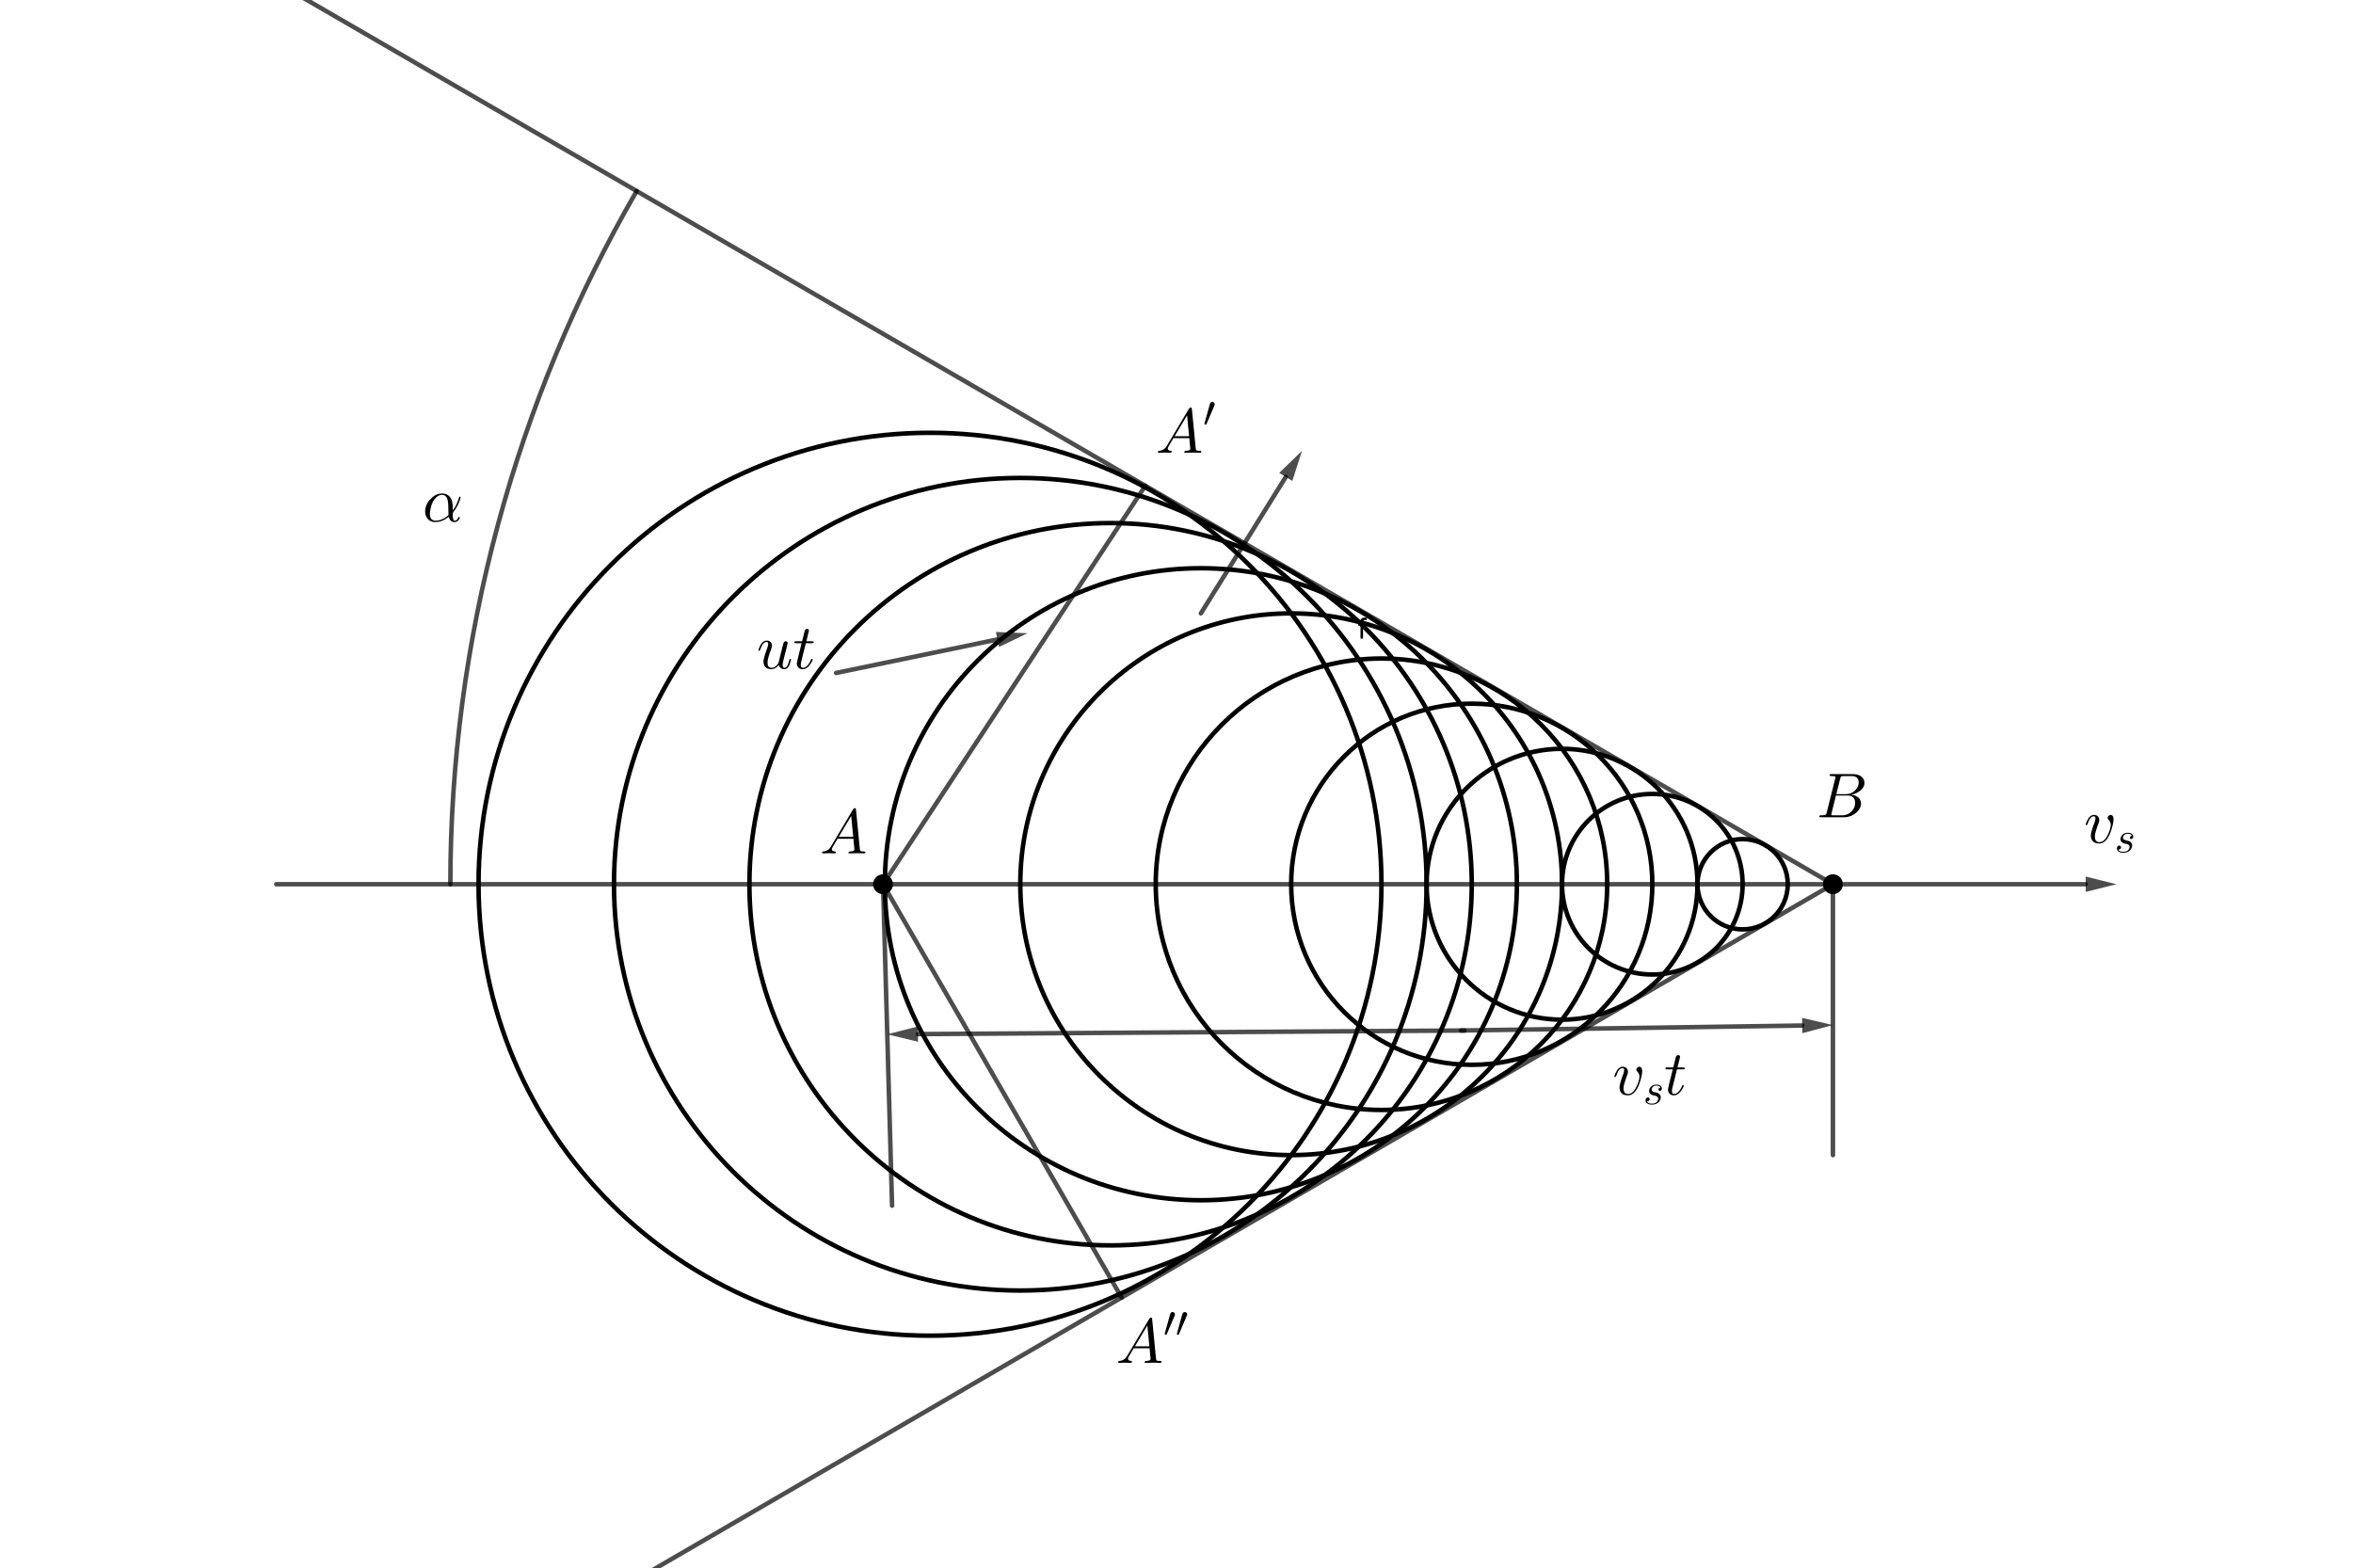 <?xml version="1.0" encoding="ISO-8859-1" standalone="no"?>

<svg 
     version="1.1"
     baseProfile="full"
     xmlns="http://www.w3.org/2000/svg"
     xmlns:xlink="http://www.w3.org/1999/xlink"
     xmlns:ev="http://www.w3.org/2001/xml-events"
     width="26.08cm"
     height="17.38cm"
     viewBox="0 0 1303 867"
     >
<title>

</title>
<g stroke-linejoin="miter" stroke-dashoffset="0" stroke-dasharray="none" stroke-width="1" stroke-miterlimit="10.000" stroke-linecap="square">
<g id="misc">
</g><!-- misc -->
<g id="layer0">
<clipPath id="clip8fe3aaa7-c5ab-4c88-9374-feee2333a3e5">
  <path d="M 0 0 L 0 869.00 L 1304.0 869.00 L 1304.0 0 z"/>
</clipPath>
<g clip-path="url(#clip1)">
<g stroke-linejoin="round" stroke-width="2.5" stroke-linecap="round" fill="none" stroke-opacity="1" stroke="#000000">
  <path d="M 765.00 489.00 C 765.00 627.07 653.07 739.00 515.00 739.00 C 376.93 739.00 265.00 627.07 265.00 489.00 C 265.00 350.93 376.93 239.00 515.00 239.00 C 653.07 239.00 765.00 350.93 765.00 489.00 z"/>
<title>列表 l1</title>
<desc>列表 l1: 序列(圆周((2j, 0), 5 - j), j, 0, 5, 0.5)</desc>

</g> <!-- drawing style -->
</g> <!-- clip1 -->
<clipPath id="clipdb467bba-31e5-440d-8ffd-d62d8de9a7c0">
  <path d="M 0 0 L 0 869.00 L 1304.0 869.00 L 1304.0 0 z"/>
</clipPath>
<g clip-path="url(#clip2)">
<g stroke-linejoin="round" stroke-width="2.5" stroke-linecap="round" fill="none" stroke-opacity="1" stroke="#000000">
  <path d="M 790.00 489.00 C 790.00 613.26 689.26 714.00 565.00 714.00 C 440.74 714.00 340.00 613.26 340.00 489.00 C 340.00 364.74 440.74 264.00 565.00 264.00 C 689.26 264.00 790.00 364.74 790.00 489.00 z"/>
<title>列表 l1</title>
<desc>列表 l1: 序列(圆周((2j, 0), 5 - j), j, 0, 5, 0.5)</desc>

</g> <!-- drawing style -->
</g> <!-- clip2 -->
<clipPath id="clipa1f47f54-41db-4200-8884-d7a3debbc78c">
  <path d="M 0 0 L 0 869.00 L 1304.0 869.00 L 1304.0 0 z"/>
</clipPath>
<g clip-path="url(#clip3)">
<g stroke-linejoin="round" stroke-width="2.5" stroke-linecap="round" fill="none" stroke-opacity="1" stroke="#000000">
  <path d="M 815.00 489.00 C 815.00 599.46 725.46 689.00 615.00 689.00 C 504.54 689.00 415.00 599.46 415.00 489.00 C 415.00 378.54 504.54 289.00 615.00 289.00 C 725.46 289.00 815.00 378.54 815.00 489.00 z"/>
<title>列表 l1</title>
<desc>列表 l1: 序列(圆周((2j, 0), 5 - j), j, 0, 5, 0.5)</desc>

</g> <!-- drawing style -->
</g> <!-- clip3 -->
<clipPath id="clip9b48d7d4-a768-4a08-9a40-810fc60b3f36">
  <path d="M 0 0 L 0 869.00 L 1304.0 869.00 L 1304.0 0 z"/>
</clipPath>
<g clip-path="url(#clip4)">
<g stroke-linejoin="round" stroke-width="2.5" stroke-linecap="round" fill="none" stroke-opacity="1" stroke="#000000">
  <path d="M 840.00 489.00 C 840.00 585.65 761.65 664.00 665.00 664.00 C 568.35 664.00 490.00 585.65 490.00 489.00 C 490.00 392.35 568.35 314.00 665.00 314.00 C 761.65 314.00 840.00 392.35 840.00 489.00 z"/>
<title>列表 l1</title>
<desc>列表 l1: 序列(圆周((2j, 0), 5 - j), j, 0, 5, 0.5)</desc>

</g> <!-- drawing style -->
</g> <!-- clip4 -->
<clipPath id="clip95e0a966-320d-4bee-b387-2be67c9c443f">
  <path d="M 0 0 L 0 869.00 L 1304.0 869.00 L 1304.0 0 z"/>
</clipPath>
<g clip-path="url(#clip5)">
<g stroke-linejoin="round" stroke-width="2.5" stroke-linecap="round" fill="none" stroke-opacity="1" stroke="#000000">
  <path d="M 865.00 489.00 C 865.00 571.84 797.84 639.00 715.00 639.00 C 632.16 639.00 565.00 571.84 565.00 489.00 C 565.00 406.16 632.16 339.00 715.00 339.00 C 797.84 339.00 865.00 406.16 865.00 489.00 z"/>
<title>列表 l1</title>
<desc>列表 l1: 序列(圆周((2j, 0), 5 - j), j, 0, 5, 0.5)</desc>

</g> <!-- drawing style -->
</g> <!-- clip5 -->
<clipPath id="clip40ceb870-6991-45e7-88f6-235a66b4d5f4">
  <path d="M 0 0 L 0 869.00 L 1304.0 869.00 L 1304.0 0 z"/>
</clipPath>
<g clip-path="url(#clip6)">
<g stroke-linejoin="round" stroke-width="2.5" stroke-linecap="round" fill="none" stroke-opacity="1" stroke="#000000">
  <path d="M 890.00 489.00 C 890.00 558.04 834.04 614.00 765.00 614.00 C 695.96 614.00 640.00 558.04 640.00 489.00 C 640.00 419.96 695.96 364.00 765.00 364.00 C 834.04 364.00 890.00 419.96 890.00 489.00 z"/>
<title>列表 l1</title>
<desc>列表 l1: 序列(圆周((2j, 0), 5 - j), j, 0, 5, 0.5)</desc>

</g> <!-- drawing style -->
</g> <!-- clip6 -->
<clipPath id="clipb1e9cbb3-ed58-41a3-ad11-dc3f9701c0c9">
  <path d="M 0 0 L 0 869.00 L 1304.0 869.00 L 1304.0 0 z"/>
</clipPath>
<g clip-path="url(#clip7)">
<g stroke-linejoin="round" stroke-width="2.5" stroke-linecap="round" fill="none" stroke-opacity="1" stroke="#000000">
  <path d="M 915.00 489.00 C 915.00 544.23 870.23 589.00 815.00 589.00 C 759.77 589.00 715.00 544.23 715.00 489.00 C 715.00 433.77 759.77 389.00 815.00 389.00 C 870.23 389.00 915.00 433.77 915.00 489.00 z"/>
<title>列表 l1</title>
<desc>列表 l1: 序列(圆周((2j, 0), 5 - j), j, 0, 5, 0.5)</desc>

</g> <!-- drawing style -->
</g> <!-- clip7 -->
<clipPath id="clipbf5fad8c-ee32-4ff9-979d-f2d435c7a17a">
  <path d="M 0 0 L 0 869.00 L 1304.0 869.00 L 1304.0 0 z"/>
</clipPath>
<g clip-path="url(#clip8)">
<g stroke-linejoin="round" stroke-width="2.5" stroke-linecap="round" fill="none" stroke-opacity="1" stroke="#000000">
  <path d="M 940.00 489.00 C 940.00 530.42 906.42 564.00 865.00 564.00 C 823.58 564.00 790.00 530.42 790.00 489.00 C 790.00 447.58 823.58 414.00 865.00 414.00 C 906.42 414.00 940.00 447.58 940.00 489.00 z"/>
<title>列表 l1</title>
<desc>列表 l1: 序列(圆周((2j, 0), 5 - j), j, 0, 5, 0.5)</desc>

</g> <!-- drawing style -->
</g> <!-- clip8 -->
<clipPath id="clipbfd8ac9d-639b-4bb3-8166-40275451c519">
  <path d="M 0 0 L 0 869.00 L 1304.0 869.00 L 1304.0 0 z"/>
</clipPath>
<g clip-path="url(#clip9)">
<g stroke-linejoin="round" stroke-width="2.5" stroke-linecap="round" fill="none" stroke-opacity="1" stroke="#000000">
  <path d="M 965.00 489.00 C 965.00 516.61 942.61 539.00 915.00 539.00 C 887.39 539.00 865.00 516.61 865.00 489.00 C 865.00 461.39 887.39 439.00 915.00 439.00 C 942.61 439.00 965.00 461.39 965.00 489.00 z"/>
<title>列表 l1</title>
<desc>列表 l1: 序列(圆周((2j, 0), 5 - j), j, 0, 5, 0.5)</desc>

</g> <!-- drawing style -->
</g> <!-- clip9 -->
<clipPath id="clip666df504-fc43-48dc-a6db-6b0f944e9c56">
  <path d="M 0 0 L 0 869.00 L 1304.0 869.00 L 1304.0 0 z"/>
</clipPath>
<g clip-path="url(#clip10)">
<g stroke-linejoin="round" stroke-width="2.5" stroke-linecap="round" fill="none" stroke-opacity="1" stroke="#000000">
  <path d="M 990.00 489.00 C 990.00 502.81 978.81 514.00 965.00 514.00 C 951.19 514.00 940.00 502.81 940.00 489.00 C 940.00 475.19 951.19 464.00 965.00 464.00 C 978.81 464.00 990.00 475.19 990.00 489.00 z"/>
<title>列表 l1</title>
<desc>列表 l1: 序列(圆周((2j, 0), 5 - j), j, 0, 5, 0.5)</desc>

</g> <!-- drawing style -->
</g> <!-- clip10 -->
<clipPath id="clipaf443f6b-7e56-4fce-9fd0-fcfd78e94901">
  <path d="M 0 0 L 0 869.00 L 1304.0 869.00 L 1304.0 0 z"/>
</clipPath>
<g clip-path="url(#clip11)">
<g fill-opacity="1" fill-rule="nonzero" stroke="none" fill="#000000">
  <path d="M 1020.0 489.00 C 1020.0 491.76 1017.8 494.00 1015.0 494.00 C 1012.2 494.00 1010.0 491.76 1010.0 489.00 C 1010.0 486.24 1012.2 484.00 1015.0 484.00 C 1017.8 484.00 1020.0 486.24 1020.0 489.00 z"/>
<title>列表 l1</title>
<desc>列表 l1: 序列(圆周((2j, 0), 5 - j), j, 0, 5, 0.5)</desc>

</g> <!-- drawing style -->
</g> <!-- clip11 -->
<clipPath id="clip62e44e84-4a13-4699-adea-205f26837d99">
  <path d="M 0 0 L 0 869.00 L 1304.0 869.00 L 1304.0 0 z"/>
</clipPath>
<g clip-path="url(#clip12)">
<g stroke-linejoin="round" stroke-linecap="round" fill="none" stroke-opacity="1" stroke="#000000">
  <path d="M 1020.0 489.00 C 1020.0 491.76 1017.8 494.00 1015.0 494.00 C 1012.2 494.00 1010.0 491.76 1010.0 489.00 C 1010.0 486.24 1012.2 484.00 1015.0 484.00 C 1017.8 484.00 1020.0 486.24 1020.0 489.00 z"/>
<title>列表 l1</title>
<desc>列表 l1: 序列(圆周((2j, 0), 5 - j), j, 0, 5, 0.5)</desc>

</g> <!-- drawing style -->
</g> <!-- clip12 -->
<clipPath id="clip453edb2d-3ee5-4922-819d-b8c37731d71a">
  <path d="M 0 0 L 0 869.00 L 1304.0 869.00 L 1304.0 0 z"/>
</clipPath>
<g clip-path="url(#clip13)">
<g stroke-linejoin="round" stroke-width="2.5" stroke-linecap="round" fill="none" stroke-opacity=".698" stroke="#000000">
  <path d="M 352.57 105.14 C 284.99 221.78 249.39 354.19 249.39 489.00"/>
<title>弧线 α</title>
<desc>弧线 α: 圆弧(A_1, P, Q)</desc>

</g> <!-- drawing style -->
</g> <!-- clip13 -->
<clipPath id="clip1487e152-6bbc-4582-b597-ba48f1f42236">
  <path d="M 0 0 L 0 869.00 L 1304.0 869.00 L 1304.0 0 z"/>
</clipPath>
<g clip-path="url(#clip14)">
<g stroke-linejoin="round" stroke-width="2.5" stroke-linecap="round" fill="none" stroke-opacity=".698" stroke="#000000">
  <path d="M 1015.0 489.00 L 0 -99.169"/>
<title>射线 f</title>
<desc>射线 f: 端点为 A_1 且经过点 B 的射线</desc>

</g> <!-- drawing style -->
</g> <!-- clip14 -->
<clipPath id="clip2f37e42b-115f-40d4-8699-774e36b5dd91">
  <path d="M 0 0 L 0 869.00 L 1304.0 869.00 L 1304.0 0 z"/>
</clipPath>
<g clip-path="url(#clip15)">
<g fill-opacity="1" fill-rule="nonzero" stroke="none" fill="#000000">
  <path d="M 753.39 353.00 L 753.39 345.80 L 752.16 345.80 L 752.16 344.70 L 753.39 344.70 L 753.39 343.81 Q 753.39 342.98 753.55 342.58 Q 753.75 342.03 754.26 341.69 Q 754.77 341.34 755.69 341.34 Q 756.28 341.34 757.00 341.48 L 756.80 342.72 Q 756.36 342.64 755.97 342.64 Q 755.33 342.64 755.06 342.91 Q 754.80 343.19 754.80 343.94 L 754.80 344.70 L 756.41 344.70 L 756.41 345.80 L 754.80 345.80 L 754.80 353.00 L 753.39 353.00 z"/>
<title>射线 f</title>
<desc>射线 f: 端点为 A_1 且经过点 B 的射线</desc>

</g> <!-- drawing style -->
</g> <!-- clip15 -->
<clipPath id="clip3b689924-284c-4241-bf15-53a9780cc1e4">
  <path d="M 0 0 L 0 869.00 L 1304.0 869.00 L 1304.0 0 z"/>
</clipPath>
<g clip-path="url(#clip16)">
<g stroke-linejoin="round" stroke-width="2.5" stroke-linecap="round" fill="none" stroke-opacity=".698" stroke="#000000">
  <path d="M 1015.0 489.00 L 0 1078.8"/>
<title>射线 g</title>
<desc>射线 g: 端点为 A_1 且经过点 C 的射线</desc>

</g> <!-- drawing style -->
</g> <!-- clip16 -->
<clipPath id="clip76b5fd8f-84e5-45b7-a949-dc965fe11e0d">
  <path d="M 0 0 L 0 869.00 L 1304.0 869.00 L 1304.0 0 z"/>
</clipPath>
<g clip-path="url(#clip17)">
<g stroke-linejoin="round" stroke-width="2.5" stroke-linecap="round" fill="none" stroke-opacity=".698" stroke="#000000">
  <path d="M 489.00 489.00 L 621.11 717.90"/>
<title>线段 h</title>
<desc>线段 h: 线段 AI</desc>

</g> <!-- drawing style -->
</g> <!-- clip17 -->
<clipPath id="clipa4ebac00-4fc9-4807-8237-4ff30fdf3d1f">
  <path d="M 0 0 L 0 869.00 L 1304.0 869.00 L 1304.0 0 z"/>
</clipPath>
<g clip-path="url(#clip18)">
<g stroke-linejoin="round" stroke-width="2.5" stroke-linecap="round" fill="none" stroke-opacity=".698" stroke="#000000">
  <path d="M 489.00 489.00 L 634.22 268.35"/>
<title>线段 i</title>
<desc>线段 i: 线段 AH</desc>

</g> <!-- drawing style -->
</g> <!-- clip18 -->
<clipPath id="clipa286659b-2f67-4787-9ea9-20d53e589c74">
  <path d="M 0 0 L 0 869.00 L 1304.0 869.00 L 1304.0 0 z"/>
</clipPath>
<g clip-path="url(#clip19)">
<g stroke-linejoin="round" stroke-width="2.5" stroke-linecap="round" fill="none" stroke-opacity=".698" stroke="#000000">
  <path d="M 489.00 489.00 L 494.00 667.00"/>
<title>线段 j</title>
<desc>线段 j: 线段 AJ</desc>

</g> <!-- drawing style -->
</g> <!-- clip19 -->
<clipPath id="clip4acafb10-eab1-436d-b9a5-928c66fe6780">
  <path d="M 0 0 L 0 869.00 L 1304.0 869.00 L 1304.0 0 z"/>
</clipPath>
<g clip-path="url(#clip20)">
<g stroke-linejoin="round" stroke-width="2.5" stroke-linecap="round" fill="none" stroke-opacity=".698" stroke="#000000">
  <path d="M 1015.0 489.00 L 1015.0 639.00"/>
<title>线段 k</title>
<desc>线段 k: 线段 A_1K</desc>

</g> <!-- drawing style -->
</g> <!-- clip20 -->
<clipPath id="clipa3199fbf-b88e-4426-a991-e6b53bda6548">
  <path d="M 0 0 L 0 869.00 L 1304.0 869.00 L 1304.0 0 z"/>
</clipPath>
<g clip-path="url(#clip21)">
<g stroke-linejoin="round" stroke-width="2.5" stroke-linecap="round" fill="none" stroke-opacity=".698" stroke="#000000">
  <path d="M 153.00 489.00 L 1155.0 489.00"/>
<title>向量 u</title>
<desc>向量 u: 向量(D, E)</desc>

</g> <!-- drawing style -->
</g> <!-- clip21 -->
<clipPath id="clip6b3f2272-315a-4b8b-a711-7842c81b0128">
  <path d="M 0 0 L 0 869.00 L 1304.0 869.00 L 1304.0 0 z"/>
</clipPath>
<g clip-path="url(#clip22)">
<g fill-opacity=".698" fill-rule="evenodd" stroke="none" fill="#000000">
  <path d="M 1172.0 489.00 L 1155.0 493.25 L 1155.0 484.75 z"/>
<title>向量 u</title>
<desc>向量 u: 向量(D, E)</desc>

</g> <!-- drawing style -->
</g> <!-- clip22 -->
<clipPath id="clip29e9770d-3925-49f7-b74f-ed4711d0c600">
  <path d="M 0 0 L 0 869.00 L 1304.0 869.00 L 1304.0 0 z"/>
</clipPath>
<g clip-path="url(#clip23)">
<g stroke-linejoin="round" stroke-width="2.5" stroke-linecap="round" fill="none" stroke-opacity=".698" stroke="#000000">
  <path d="M 665.00 339.00 L 712.02 263.43"/>
<title>向量 v</title>
<desc>向量 v: 向量(F, G)</desc>

</g> <!-- drawing style -->
</g> <!-- clip23 -->
<clipPath id="clip9036520a-8684-4abf-9e91-27be1e798149">
  <path d="M 0 0 L 0 869.00 L 1304.0 869.00 L 1304.0 0 z"/>
</clipPath>
<g clip-path="url(#clip24)">
<g fill-opacity=".698" fill-rule="evenodd" stroke="none" fill="#000000">
  <path d="M 721.00 249.00 L 715.63 265.68 L 708.41 261.19 z"/>
<title>向量 v</title>
<desc>向量 v: 向量(F, G)</desc>

</g> <!-- drawing style -->
</g> <!-- clip24 -->
<clipPath id="clip326b8166-7bff-4988-9404-d841db78c45e">
  <path d="M 0 0 L 0 869.00 L 1304.0 869.00 L 1304.0 0 z"/>
</clipPath>
<g clip-path="url(#clip25)">
<g stroke-linejoin="round" stroke-width="2.5" stroke-linecap="round" fill="none" stroke-opacity=".698" stroke="#000000">
  <path d="M 809.00 570.00 L 998.00 567.25"/>
<title>向量 w</title>
<desc>向量 w: 向量(L, M)</desc>

</g> <!-- drawing style -->
</g> <!-- clip25 -->
<clipPath id="clip91088626-d7e6-4ac7-8100-da899d3b17c7">
  <path d="M 0 0 L 0 869.00 L 1304.0 869.00 L 1304.0 0 z"/>
</clipPath>
<g clip-path="url(#clip26)">
<g fill-opacity=".698" fill-rule="evenodd" stroke="none" fill="#000000">
  <path d="M 1015.0 567.00 L 998.06 571.50 L 997.94 563.00 z"/>
<title>向量 w</title>
<desc>向量 w: 向量(L, M)</desc>

</g> <!-- drawing style -->
</g> <!-- clip26 -->
<clipPath id="clip8bae118c-10a0-426a-bf7a-dd97d142f73d">
  <path d="M 0 0 L 0 869.00 L 1304.0 869.00 L 1304.0 0 z"/>
</clipPath>
<g clip-path="url(#clip27)">
<g stroke-linejoin="round" stroke-width="2.5" stroke-linecap="round" fill="none" stroke-opacity=".698" stroke="#000000">
  <path d="M 811.00 570.00 L 508.33 571.99"/>
<title>向量 a</title>
<desc>向量 a: 向量(N, O)</desc>

</g> <!-- drawing style -->
</g> <!-- clip27 -->
<clipPath id="clipd3ebf555-7c01-453f-ba6d-2e96e1fc96af">
  <path d="M 0 0 L 0 869.00 L 1304.0 869.00 L 1304.0 0 z"/>
</clipPath>
<g clip-path="url(#clip28)">
<g fill-opacity=".698" fill-rule="evenodd" stroke="none" fill="#000000">
  <path d="M 491.33 572.10 L 508.31 567.74 L 508.36 576.24 z"/>
<title>向量 a</title>
<desc>向量 a: 向量(N, O)</desc>

</g> <!-- drawing style -->
</g> <!-- clip28 -->
<clipPath id="clipfccfe222-489b-4009-81bd-392e7040fa65">
  <path d="M 0 0 L 0 869.00 L 1304.0 869.00 L 1304.0 0 z"/>
</clipPath>
<g clip-path="url(#clip29)">
<g stroke-linejoin="round" stroke-width="2.5" stroke-linecap="round" fill="none" stroke-opacity=".698" stroke="#000000">
  <path d="M 463.00 372.00 L 552.35 353.45"/>
<title>向量 ut</title>
<desc>向量 ut: 向量(R, S)</desc>

</g> <!-- drawing style -->
</g> <!-- clip29 -->
<clipPath id="clip8cb2ddc6-ef82-429a-bf50-29692504479f">
  <path d="M 0 0 L 0 869.00 L 1304.0 869.00 L 1304.0 0 z"/>
</clipPath>
<g clip-path="url(#clip30)">
<g fill-opacity=".698" fill-rule="evenodd" stroke="none" fill="#000000">
  <path d="M 569.00 350.00 L 553.22 357.62 L 551.49 349.29 z"/>
<title>向量 ut</title>
<desc>向量 ut: 向量(R, S)</desc>

</g> <!-- drawing style -->
</g> <!-- clip30 -->
<clipPath id="clip559cee5f-ed23-4c7d-9075-39851f7f4cdd">
  <path d="M 0 0 L 0 869.00 L 1304.0 869.00 L 1304.0 0 z"/>
</clipPath>
<g clip-path="url(#clip31)">
<g fill-opacity="1" fill-rule="nonzero" stroke="none" fill="#000000">
  <path d="M 494.00 489.00 C 494.00 491.76 491.76 494.00 489.00 494.00 C 486.24 494.00 484.00 491.76 484.00 489.00 C 484.00 486.24 486.24 484.00 489.00 484.00 C 491.76 484.00 494.00 486.24 494.00 489.00 z"/>
<title>点 A</title>
<desc>点 A: u 上的点</desc>

</g> <!-- drawing style -->
</g> <!-- clip31 -->
<clipPath id="clip4d57ef5f-5e1c-4339-8a2f-a6ae7bf299f7">
  <path d="M 0 0 L 0 869.00 L 1304.0 869.00 L 1304.0 0 z"/>
</clipPath>
<g clip-path="url(#clip32)">
<g stroke-linejoin="round" stroke-linecap="round" fill="none" stroke-opacity="1" stroke="#000000">
  <path d="M 494.00 489.00 C 494.00 491.76 491.76 494.00 489.00 494.00 C 486.24 494.00 484.00 491.76 484.00 489.00 C 484.00 486.24 486.24 484.00 489.00 484.00 C 491.76 484.00 494.00 486.24 494.00 489.00 z"/>
<title>点 A</title>
<desc>点 A: u 上的点</desc>

</g> <!-- drawing style -->
</g> <!-- clip32 -->
<g transform="matrix(.35, 0, 0, .35, 640.00, 250.06)">
<clipPath id="clip1593b986-9c4a-4390-8cd4-bce2e822f0fe">
  <path d="M -1828.6 -714.46 L -1828.6 1768.4 L 1897.1 1768.4 L 1897.1 -714.46 z"/>
</clipPath>
<g clip-path="url(#clip33)">
<g fill-opacity="1" fill-rule="nonzero" stroke="none" fill="#000000">
  <path d="M 17.906 -11.500 L 52.703 -69.906 Q 53.703 -71.500 55.297 -71.594 Q 56.797 -71.594 57.000 -70.594 Q 57.094 -70.297 57.203 -69.203 L 63.297 -6.703 Q 63.594 -4.203 64.500 -3.703 L 64.594 -3.703 L 64.594 -3.703 L 64.594 -3.703 L 64.594 -3.703 L 64.594 -3.594 Q 65.797 -3.094 69.797 -3.094 Q 72.000 -3.094 72.094 -2 Q 72.094 0 70.297 0 L 59.094 -.297 L 59.000 -.297 L 46.594 0 L 46.500 0 Q 45.094 0 45.094 -1.094 Q 45.906 -3 47.500 -3.094 Q 54.703 -3.094 54.703 -6.406 Q 54.703 -6.297 53.094 -23.094 L 28.000 -23.094 L 20.406 -10.297 Q 19.000 -7.797 19.000 -6.594 Q 19.000 -3.5 23.703 -3.094 Q 25.297 -3.094 25.297 -1.906 Q 25.297 0 23.406 0 L 13.797 -.297 L 13.406 -.297 L 5 0 L 4.797 0 Q 3.5 0 3.5 -1.094 Q 3.5 -2.906 5 -3 L 5 -3.094 L 5.594 -3.094 Q 11.906 -3.5 15.906 -8.5 Q 16.906 -9.797 17.906 -11.500 z M 29.906 -26.203 L 52.797 -26.203 L 49.594 -59.203 L 29.906 -26.203 z"/>
<title>A&apos;</title>
<desc>text1 = “A&apos;”</desc>

</g> <!-- drawing style -->
</g> <!-- clip33 -->
</g> <!-- transform -->
<g transform="matrix(.245, 0, 0, .245, 666.25, 235.61)">
<clipPath id="clipd78c8138-dab9-4900-9d60-1f9b1f4729db">
  <path d="M -2719.4 -961.68 L -2719.4 2585.3 L 2603.1 2585.3 L 2603.1 -961.68 z"/>
</clipPath>
<g clip-path="url(#clip34)">
<g fill-opacity="1" fill-rule="nonzero" stroke="none" fill="#000000">
  <path d="M 25.500 -47.906 L 7.594 -5.906 Q 7 -4.5 6.297 -4.5 Q 4.5 -4.5 3.297 -5.594 Q 2.906 -5.906 2.906 -6.297 Q 2.906 -6.5 3.203 -7.703 L 15.297 -51.297 Q 16.594 -55.406 19.703 -55.797 Q 20.203 -55.906 20.594 -55.906 Q 24.000 -55.906 25.594 -53.000 Q 26.203 -51.906 26.203 -50.703 Q 26.203 -49.406 25.500 -47.906 z"/>
<title>A&apos;</title>
<desc>text1 = “A&apos;”</desc>

</g> <!-- drawing style -->
</g> <!-- clip34 -->
</g> <!-- transform -->
<g transform="matrix(.35, 0, 0, .35, 1154.0, 466.07)">
<clipPath id="clip0da45a87-cd69-4af0-9dd0-61e1535f118a">
  <path d="M -3297.1 -1331.6 L -3297.1 1151.2 L 428.57 1151.2 L 428.57 -1331.6 z"/>
</clipPath>
<g clip-path="url(#clip35)">
<g fill-opacity="1" fill-rule="nonzero" stroke="none" fill="#000000">
  <path d="M 46.797 -37.203 Q 46.797 -31.703 43.797 -21.797 Q 38.000 -2.406 27.703 .594 Q 26.094 1.094 24.297 1.094 Q 15.203 1.094 12.203 -5.203 Q 10.906 -7.797 10.906 -11.297 Q 10.906 -16.500 15.500 -28.906 L 16.594 -31.797 Q 18.297 -36.203 18.297 -38.797 Q 18.297 -42.000 15.797 -42.000 Q 10.406 -42.000 6.906 -33.094 Q 6.203 -31.500 5.703 -29.594 Q 4.594 -27.906 4.094 -27.797 Q 2.906 -27.797 2.906 -28.797 Q 2.906 -30.594 5.094 -35.094 Q 9.406 -44.203 16.094 -44.203 Q 21.406 -44.203 23.500 -39.703 Q 24.297 -38.000 24.297 -36.000 Q 24.297 -33.906 23.094 -31.000 Q 17.703 -16.594 17.297 -11.094 L 17.297 -9.797 Q 17.297 -1.797 23.703 -1.094 L 24.703 -1.094 Q 32.797 -1.094 38.703 -14.703 Q 42.203 -22.703 42.500 -28.203 Q 42.500 -33.203 39.094 -36.406 Q 37.500 -38.000 37.500 -39.406 Q 37.500 -41.906 40.094 -43.500 Q 41.203 -44.203 42.406 -44.203 Q 45.297 -44.203 46.406 -40.500 Q 46.797 -39.094 46.797 -37.203 z"/>
<title>v_s</title>
<desc>text2 = “v_s”</desc>

</g> <!-- drawing style -->
</g> <!-- clip35 -->
</g> <!-- transform -->
<g transform="matrix(.245, 0, 0, .245, 1171.0, 471.32)">
<clipPath id="clipda5203a3-39ae-4860-b30c-a15d1b849c35">
  <path d="M -4779.5 -1923.8 L -4779.5 1623.2 L 543.00 1623.2 L 543.00 -1923.8 z"/>
</clipPath>
<g clip-path="url(#clip36)">
<g fill-opacity="1" fill-rule="nonzero" stroke="none" fill="#000000">
  <path d="M 39.094 -37.406 L 39.094 -37.406 Q 37.000 -41.797 30.094 -42.000 Q 22.000 -42.000 19.500 -35.906 Q 18.906 -34.406 18.906 -33.000 Q 18.906 -29.094 23.703 -27.703 L 23.703 -27.703 L 23.797 -27.594 Q 24.500 -27.406 26.500 -27.000 Q 32.703 -25.703 34.797 -24.203 Q 35.703 -23.594 36.500 -22.797 Q 39.594 -19.703 39.594 -15.500 Q 39.594 -10.297 35.703 -5.594 Q 30.094 1.094 19.500 1.094 Q 10.203 1.094 6.594 -4.094 Q 5.203 -6.094 5.203 -8.594 Q 5.203 -13.500 9 -14.906 Q 9.906 -15.203 10.797 -15.203 Q 14.094 -14.703 14.500 -11.703 Q 14.500 -8.594 11.797 -7.094 Q 10.203 -6.094 8.203 -6.406 Q 10.500 -1.094 19.594 -1.094 Q 29.906 -1.094 33.094 -8.594 Q 33.906 -10.500 33.906 -12.094 Q 33.906 -16.906 28.000 -18.703 L 28.000 -18.703 L 27.906 -18.703 Q 26.406 -19.094 23.500 -19.703 Q 14.500 -21.594 13.406 -27.703 Q 13.203 -28.594 13.203 -29.594 Q 13.203 -34.594 17.000 -38.906 Q 21.703 -44.203 30.094 -44.203 Q 38.000 -44.203 41.000 -39.297 Q 42.000 -37.594 42.000 -35.594 Q 42.000 -31.094 38.594 -30.203 Q 38.000 -30.000 37.406 -30.000 Q 34.594 -30.406 34.297 -32.906 Q 34.297 -35.594 37.000 -36.906 Q 38.000 -37.406 39.094 -37.406 z"/>
<title>v_s</title>
<desc>text2 = “v_s”</desc>

</g> <!-- drawing style -->
</g> <!-- clip36 -->
</g> <!-- transform -->
<g transform="matrix(.35, 0, 0, .35, 618.00, 754.06)">
<clipPath id="clipd3e66a0e-c368-4ec4-a8de-185fa2ec7b5d">
  <path d="M -1765.7 -2154.5 L -1765.7 328.39 L 1960.0 328.39 L 1960.0 -2154.5 z"/>
</clipPath>
<g clip-path="url(#clip37)">
<g fill-opacity="1" fill-rule="nonzero" stroke="none" fill="#000000">
  <path d="M 17.906 -11.500 L 52.703 -69.906 Q 53.703 -71.500 55.297 -71.594 Q 56.797 -71.594 57.000 -70.594 Q 57.094 -70.297 57.203 -69.203 L 63.297 -6.703 Q 63.594 -4.203 64.500 -3.703 L 64.594 -3.703 L 64.594 -3.703 L 64.594 -3.703 L 64.594 -3.703 L 64.594 -3.594 Q 65.797 -3.094 69.797 -3.094 Q 72.000 -3.094 72.094 -2 Q 72.094 0 70.297 0 L 59.094 -.297 L 59.000 -.297 L 46.594 0 L 46.500 0 Q 45.094 0 45.094 -1.094 Q 45.906 -3 47.500 -3.094 Q 54.703 -3.094 54.703 -6.406 Q 54.703 -6.297 53.094 -23.094 L 28.000 -23.094 L 20.406 -10.297 Q 19.000 -7.797 19.000 -6.594 Q 19.000 -3.5 23.703 -3.094 Q 25.297 -3.094 25.297 -1.906 Q 25.297 0 23.406 0 L 13.797 -.297 L 13.406 -.297 L 5 0 L 4.797 0 Q 3.5 0 3.5 -1.094 Q 3.5 -2.906 5 -3 L 5 -3.094 L 5.594 -3.094 Q 11.906 -3.5 15.906 -8.5 Q 16.906 -9.797 17.906 -11.500 z M 29.906 -26.203 L 52.797 -26.203 L 49.594 -59.203 L 29.906 -26.203 z"/>
<title>A&apos;&apos;</title>
<desc>text1_1 = “A&apos;&apos;”</desc>

</g> <!-- drawing style -->
</g> <!-- clip37 -->
</g> <!-- transform -->
<g transform="matrix(.245, 0, 0, .245, 644.25, 739.61)">
<clipPath id="clip02a89a0b-557a-4230-8931-e33e5e60ca64">
  <path d="M -2629.6 -3018.8 L -2629.6 528.12 L 2692.9 528.12 L 2692.9 -3018.8 z"/>
</clipPath>
<g clip-path="url(#clip38)">
<g fill-opacity="1" fill-rule="nonzero" stroke="none" fill="#000000">
  <path d="M 25.500 -47.906 L 7.594 -5.906 Q 7 -4.5 6.297 -4.5 Q 4.5 -4.5 3.297 -5.594 Q 2.906 -5.906 2.906 -6.297 Q 2.906 -6.5 3.203 -7.703 L 15.297 -51.297 Q 16.594 -55.406 19.703 -55.797 Q 20.203 -55.906 20.594 -55.906 Q 24.000 -55.906 25.594 -53.000 Q 26.203 -51.906 26.203 -50.703 Q 26.203 -49.406 25.500 -47.906 z"/>
<title>A&apos;&apos;</title>
<desc>text1_1 = “A&apos;&apos;”</desc>

</g> <!-- drawing style -->
</g> <!-- clip38 -->
</g> <!-- transform -->
<g transform="matrix(.245, 0, 0, .245, 650.99, 739.61)">
<clipPath id="clipbdfa6ff6-0cf8-46fa-b4bd-c9a716e9137f">
  <path d="M -2657.1 -3018.8 L -2657.1 528.12 L 2665.4 528.12 L 2665.4 -3018.8 z"/>
</clipPath>
<g clip-path="url(#clip39)">
<g fill-opacity="1" fill-rule="nonzero" stroke="none" fill="#000000">
  <path d="M 25.500 -47.906 L 7.594 -5.906 Q 7 -4.5 6.297 -4.5 Q 4.5 -4.5 3.297 -5.594 Q 2.906 -5.906 2.906 -6.297 Q 2.906 -6.5 3.203 -7.703 L 15.297 -51.297 Q 16.594 -55.406 19.703 -55.797 Q 20.203 -55.906 20.594 -55.906 Q 24.000 -55.906 25.594 -53.000 Q 26.203 -51.906 26.203 -50.703 Q 26.203 -49.406 25.500 -47.906 z"/>
<title>A&apos;&apos;</title>
<desc>text1_1 = “A&apos;&apos;”</desc>

</g> <!-- drawing style -->
</g> <!-- clip39 -->
</g> <!-- transform -->
<g transform="matrix(.35, 0, 0, .35, 234.00, 288.07)">
<clipPath id="clip3555752d-4538-48e0-996f-2428299de613">
  <path d="M -668.57 -823.06 L -668.57 1659.8 L 3057.1 1659.8 L 3057.1 -823.06 z"/>
</clipPath>
<g clip-path="url(#clip40)">
<g fill-opacity="1" fill-rule="nonzero" stroke="none" fill="#000000">
  <path d="M 47.703 -23.594 L 47.703 -23.594 L 47.703 -17.406 Q 54.203 -25.500 57.500 -37.203 Q 58.500 -39.203 59.000 -39.297 Q 60.203 -39.297 60.203 -38.297 Q 60.203 -36.594 57.906 -30.703 Q 54.500 -22.094 48.703 -14.797 Q 47.703 -12.797 47.703 -11.297 Q 47.703 -1.094 50.805 -1.094 Q 53.906 -1.094 55.797 -4.594 Q 56.094 -5.203 56.406 -6 Q 56.797 -7 57.703 -7 Q 58.906 -7 58.906 -6 Q 58.906 -4.094 56.406 -1.5 Q 53.797 1.094 50.500 1.094 Q 44.203 1.094 41.797 -5.797 Q 41.594 -6.5 41.406 -7.297 Q 30.906 1.094 20.297 1.094 Q 10.906 1.094 6.5 -6.406 Q 4.094 -10.500 4.094 -15.797 Q 4.094 -26.000 11.906 -34.703 Q 19.594 -43.297 29.297 -44.094 Q 30.203 -44.203 31.000 -44.203 Q 39.406 -44.203 44.000 -37.594 Q 44.000 -37.500 44.094 -37.500 Q 47.703 -32.203 47.703 -23.594 z M 41.000 -9.906 L 41.000 -9.906 Q 40.797 -11.594 40.797 -21.094 Q 40.797 -33.406 38.094 -37.906 Q 36.906 -39.906 35.203 -40.906 L 35.094 -41.000 L 35.094 -41.000 L 35.000 -41.000 Q 33.203 -42.000 30.906 -42.000 Q 23.797 -42.000 18.094 -34.000 L 17.297 -32.797 Q 13.703 -27.000 12.000 -16.594 Q 11.500 -13.797 11.500 -12.000 Q 11.500 -3.594 17.406 -1.594 Q 18.797 -1.094 20.500 -1.094 Q 30.906 -1.094 41.000 -9.906 z"/>
<title>α</title>
<desc>text3 = “α”</desc>

</g> <!-- drawing style -->
</g> <!-- clip40 -->
</g> <!-- transform -->
<g transform="matrix(.35, 0, 0, .35, 419.00, 369.53)">
<clipPath id="clipbf3278ca-9538-4ac7-840e-9343af826c99">
  <path d="M -1197.1 -1055.8 L -1197.1 1427.1 L 2528.6 1427.1 L 2528.6 -1055.8 z"/>
</clipPath>
<g clip-path="url(#clip41)">
<g fill-opacity="1" fill-rule="nonzero" stroke="none" fill="#000000">
  <path d="M 35.000 -5.594 L 35.000 -5.594 Q 29.797 1.094 23.094 1.094 Q 15.000 1.094 12.094 -4.797 Q 10.797 -7.406 10.797 -10.906 Q 10.797 -16.297 16.094 -30.500 Q 16.297 -31.203 16.594 -31.906 Q 18.297 -36.203 18.297 -38.703 Q 18.297 -42.000 15.797 -42.000 Q 10.203 -42.000 6.703 -32.500 Q 6.594 -32.500 6.594 -32.406 L 6.594 -32.297 Q 6.094 -31.000 5.703 -29.594 Q 4.594 -27.906 4.094 -27.797 Q 2.906 -27.797 2.906 -28.797 Q 2.906 -30.594 5 -35.094 Q 9.406 -44.203 16.094 -44.203 Q 21.406 -44.203 23.500 -39.703 Q 24.297 -38.000 24.297 -36.000 Q 24.297 -34.000 22.594 -29.703 Q 17.203 -15.406 17.203 -9.297 Q 17.203 -1.094 23.406 -1.094 Q 29.703 -1.094 34.000 -8 Q 34.594 -8.906 34.797 -9.5 Q 37.000 -19.406 42.297 -39.594 Q 43.094 -43.094 46.203 -43.094 Q 48.703 -42.594 49.094 -40.406 Q 49.094 -40.594 47.594 -33.703 Q 46.203 -28.594 45.906 -26.906 L 43.094 -16.094 Q 41.094 -7.406 41.094 -5.703 Q 41.094 -1.094 44.203 -1.094 Q 48.406 -1.094 51.094 -11.094 Q 51.406 -12.094 51.703 -13.500 Q 52.500 -15.203 53.094 -15.297 Q 54.297 -15.297 54.297 -14.297 Q 54.297 -12.797 52.500 -7.297 Q 51.906 -5.594 51.297 -4.406 Q 48.594 1.094 43.906 1.094 Q 38.203 1.094 35.797 -3.703 Q 35.297 -4.594 35.000 -5.594 z"/>
<title>ut</title>
<desc>text4 = “ut”</desc>

</g> <!-- drawing style -->
</g> <!-- clip41 -->
</g> <!-- transform -->
<g transform="matrix(.35, 0, 0, .35, 439.04, 369.53)">
<clipPath id="clip8a97eda8-835b-49da-84e4-85138d35b702">
  <path d="M -1254.4 -1055.8 L -1254.4 1427.1 L 2471.3 1427.1 L 2471.3 -1055.8 z"/>
</clipPath>
<g clip-path="url(#clip42)">
<g fill-opacity="1" fill-rule="nonzero" stroke="none" fill="#000000">
  <path d="M 20.594 -40.000 L 13.203 -10.500 Q 12.594 -8 12.594 -5.703 Q 12.594 -1.094 15.703 -1.094 Q 22.297 -1.094 27.297 -10.797 L 28.703 -13.906 Q 29.297 -15.203 30.203 -15.297 Q 31.406 -15.297 31.406 -14.297 Q 31.406 -13.000 28.797 -8.594 Q 23.000 1.094 15.500 1.094 Q 9.703 1.094 7.297 -3.703 Q 6.297 -5.703 6.297 -8.094 Q 6.297 -10.000 12.406 -34.000 L 13.906 -40.000 L 5.094 -40.000 Q 2.594 -40.000 2.406 -40.797 L 2.297 -40.797 L 2.297 -41.203 Q 2.297 -42.906 3.906 -43.094 L 5.297 -43.094 L 14.703 -43.094 L 18.594 -59.000 Q 19.500 -62.500 22.594 -62.594 Q 25.203 -62.594 25.500 -59.906 Q 25.500 -59.297 21.406 -43.094 L 30.203 -43.094 Q 32.797 -43.094 33.000 -42.000 Q 33.000 -40.203 31.406 -40.000 L 31.297 -40.000 L 30.000 -40.000 L 20.594 -40.000 z"/>
<title>ut</title>
<desc>text4 = “ut”</desc>

</g> <!-- drawing style -->
</g> <!-- clip42 -->
</g> <!-- transform -->
<g transform="matrix(.35, 0, 0, .35, 1006.0, 451.92)">
<clipPath id="clip265d2410-dad6-4561-abd2-8f737f8d76c4">
  <path d="M -2874.3 -1291.2 L -2874.3 1191.7 L 851.43 1191.7 L 851.43 -1291.2 z"/>
</clipPath>
<g clip-path="url(#clip43)">
<g fill-opacity="1" fill-rule="nonzero" stroke="none" fill="#000000">
  <path d="M 16.000 -7.797 L 29.406 -61.500 Q 29.797 -63.094 29.797 -63.406 Q 29.797 -64.594 28.203 -64.906 L 28.094 -64.906 L 28.000 -64.906 Q 27.703 -64.906 27.094 -65.000 Q 25.406 -65.203 23.297 -65.203 Q 20.703 -65.203 20.500 -66.297 Q 20.500 -68.094 22.000 -68.297 L 22.094 -68.297 L 22.203 -68.297 L 23.406 -68.297 L 57.000 -68.297 Q 68.500 -68.297 73.406 -61.500 Q 75.594 -58.297 75.594 -54.500 Q 75.594 -46.406 66.594 -40.406 Q 66.500 -40.406 66.406 -40.297 Q 61.094 -36.906 54.703 -35.703 Q 64.906 -34.500 68.703 -27.703 Q 70.203 -24.906 70.203 -21.594 Q 70.203 -14.297 63.203 -7.906 L 63.094 -7.797 Q 54.500 0 42.594 0 L 6.906 0 Q 4.406 0 4.203 -1.094 Q 4.203 -2.906 5.703 -3.094 L 6.906 -3.094 Q 13.406 -3.094 14.703 -4.5 Q 15.297 -5.203 15.906 -7.297 Q 15.906 -7.406 16.000 -7.797 z M 31.094 -36.594 L 45.703 -36.594 Q 55.594 -36.594 62.000 -43.797 Q 66.500 -48.906 66.500 -54.906 Q 66.500 -62.203 60.500 -64.406 Q 58.406 -65.203 55.594 -65.203 L 42.703 -65.203 Q 39.094 -65.203 38.297 -64.203 L 38.297 -64.203 L 38.297 -64.094 L 38.203 -64.094 L 38.203 -64.000 Q 37.797 -63.406 37.297 -61.406 L 31.094 -36.594 z M 26.594 -3.094 L 40.203 -3.094 Q 49.797 -3.094 56.094 -10.297 Q 60.906 -15.906 60.906 -22.703 Q 60.906 -30.000 55.703 -33.000 Q 53.094 -34.406 49.406 -34.406 L 30.500 -34.406 L 23.594 -6.5 Q 23.094 -4.703 23.094 -4.203 Q 23.094 -3.406 24.000 -3.203 L 24.000 -3.203 L 24.000 -3.203 L 24.406 -3.203 Q 25.000 -3.094 26.594 -3.094 z"/>
<title>B</title>
<desc>text5 = “B”</desc>

</g> <!-- drawing style -->
</g> <!-- clip43 -->
</g> <!-- transform -->
<g transform="matrix(.35, 0, 0, .35, 893.00, 605.53)">
<clipPath id="clip3f7ce181-57a9-48a7-9bd3-c8178580a7f9">
  <path d="M -2551.4 -1730.1 L -2551.4 752.78 L 1174.3 752.78 L 1174.3 -1730.1 z"/>
</clipPath>
<g clip-path="url(#clip44)">
<g fill-opacity="1" fill-rule="nonzero" stroke="none" fill="#000000">
  <path d="M 46.797 -37.203 Q 46.797 -31.703 43.797 -21.797 Q 38.000 -2.406 27.703 .594 Q 26.094 1.094 24.297 1.094 Q 15.203 1.094 12.203 -5.203 Q 10.906 -7.797 10.906 -11.297 Q 10.906 -16.500 15.500 -28.906 L 16.594 -31.797 Q 18.297 -36.203 18.297 -38.797 Q 18.297 -42.000 15.797 -42.000 Q 10.406 -42.000 6.906 -33.094 Q 6.203 -31.500 5.703 -29.594 Q 4.594 -27.906 4.094 -27.797 Q 2.906 -27.797 2.906 -28.797 Q 2.906 -30.594 5.094 -35.094 Q 9.406 -44.203 16.094 -44.203 Q 21.406 -44.203 23.500 -39.703 Q 24.297 -38.000 24.297 -36.000 Q 24.297 -33.906 23.094 -31.000 Q 17.703 -16.594 17.297 -11.094 L 17.297 -9.797 Q 17.297 -1.797 23.703 -1.094 L 24.703 -1.094 Q 32.797 -1.094 38.703 -14.703 Q 42.203 -22.703 42.500 -28.203 Q 42.500 -33.203 39.094 -36.406 Q 37.500 -38.000 37.500 -39.406 Q 37.500 -41.906 40.094 -43.500 Q 41.203 -44.203 42.406 -44.203 Q 45.297 -44.203 46.406 -40.500 Q 46.797 -39.094 46.797 -37.203 z"/>
<title>v_st</title>
<desc>text6 = “v_st”</desc>

</g> <!-- drawing style -->
</g> <!-- clip44 -->
</g> <!-- transform -->
<g transform="matrix(.245, 0, 0, .245, 909.97, 610.78)">
<clipPath id="clipf76aaad1-eab7-4124-81f8-58d0501b9310">
  <path d="M -3714.1 -2493.0 L -3714.1 1054.0 L 1608.3 1054.0 L 1608.3 -2493.0 z"/>
</clipPath>
<g clip-path="url(#clip45)">
<g fill-opacity="1" fill-rule="nonzero" stroke="none" fill="#000000">
  <path d="M 39.094 -37.406 L 39.094 -37.406 Q 37.000 -41.797 30.094 -42.000 Q 22.000 -42.000 19.500 -35.906 Q 18.906 -34.406 18.906 -33.000 Q 18.906 -29.094 23.703 -27.703 L 23.703 -27.703 L 23.797 -27.594 Q 24.500 -27.406 26.500 -27.000 Q 32.703 -25.703 34.797 -24.203 Q 35.703 -23.594 36.500 -22.797 Q 39.594 -19.703 39.594 -15.500 Q 39.594 -10.297 35.703 -5.594 Q 30.094 1.094 19.500 1.094 Q 10.203 1.094 6.594 -4.094 Q 5.203 -6.094 5.203 -8.594 Q 5.203 -13.500 9 -14.906 Q 9.906 -15.203 10.797 -15.203 Q 14.094 -14.703 14.500 -11.703 Q 14.500 -8.594 11.797 -7.094 Q 10.203 -6.094 8.203 -6.406 Q 10.500 -1.094 19.594 -1.094 Q 29.906 -1.094 33.094 -8.594 Q 33.906 -10.500 33.906 -12.094 Q 33.906 -16.906 28.000 -18.703 L 28.000 -18.703 L 27.906 -18.703 Q 26.406 -19.094 23.500 -19.703 Q 14.500 -21.594 13.406 -27.703 Q 13.203 -28.594 13.203 -29.594 Q 13.203 -34.594 17.000 -38.906 Q 21.703 -44.203 30.094 -44.203 Q 38.000 -44.203 41.000 -39.297 Q 42.000 -37.594 42.000 -35.594 Q 42.000 -31.094 38.594 -30.203 Q 38.000 -30.000 37.406 -30.000 Q 34.594 -30.406 34.297 -32.906 Q 34.297 -35.594 37.000 -36.906 Q 38.000 -37.406 39.094 -37.406 z"/>
<title>v_st</title>
<desc>text6 = “v_st”</desc>

</g> <!-- drawing style -->
</g> <!-- clip45 -->
</g> <!-- transform -->
<g transform="matrix(.35, 0, 0, .35, 921.45, 605.53)">
<clipPath id="clipa009547a-ecdf-480a-82df-0a6fd39221f7">
  <path d="M -2632.7 -1730.1 L -2632.7 752.78 L 1093.0 752.78 L 1093.0 -1730.1 z"/>
</clipPath>
<g clip-path="url(#clip46)">
<g fill-opacity="1" fill-rule="nonzero" stroke="none" fill="#000000">
  <path d="M 20.594 -40.000 L 13.203 -10.500 Q 12.594 -8 12.594 -5.703 Q 12.594 -1.094 15.703 -1.094 Q 22.297 -1.094 27.297 -10.797 L 28.703 -13.906 Q 29.297 -15.203 30.203 -15.297 Q 31.406 -15.297 31.406 -14.297 Q 31.406 -13.000 28.797 -8.594 Q 23.000 1.094 15.500 1.094 Q 9.703 1.094 7.297 -3.703 Q 6.297 -5.703 6.297 -8.094 Q 6.297 -10.000 12.406 -34.000 L 13.906 -40.000 L 5.094 -40.000 Q 2.594 -40.000 2.406 -40.797 L 2.297 -40.797 L 2.297 -41.203 Q 2.297 -42.906 3.906 -43.094 L 5.297 -43.094 L 14.703 -43.094 L 18.594 -59.000 Q 19.500 -62.500 22.594 -62.594 Q 25.203 -62.594 25.500 -59.906 Q 25.500 -59.297 21.406 -43.094 L 30.203 -43.094 Q 32.797 -43.094 33.000 -42.000 Q 33.000 -40.203 31.406 -40.000 L 31.297 -40.000 L 30.000 -40.000 L 20.594 -40.000 z"/>
<title>v_st</title>
<desc>text6 = “v_st”</desc>

</g> <!-- drawing style -->
</g> <!-- clip46 -->
</g> <!-- transform -->
<g transform="matrix(.35, 0, 0, .35, 454.00, 471.92)">
<clipPath id="clip1342f663-51e7-4e33-9fef-697a122bbcb3">
  <path d="M -1297.1 -1348.3 L -1297.1 1134.5 L 2428.6 1134.5 L 2428.6 -1348.3 z"/>
</clipPath>
<g clip-path="url(#clip47)">
<g fill-opacity="1" fill-rule="nonzero" stroke="none" fill="#000000">
  <path d="M 17.906 -11.500 L 52.703 -69.906 Q 53.703 -71.500 55.297 -71.594 Q 56.797 -71.594 57.000 -70.594 Q 57.094 -70.297 57.203 -69.203 L 63.297 -6.703 Q 63.594 -4.203 64.500 -3.703 L 64.594 -3.703 L 64.594 -3.703 L 64.594 -3.703 L 64.594 -3.703 L 64.594 -3.594 Q 65.797 -3.094 69.797 -3.094 Q 72.000 -3.094 72.094 -2 Q 72.094 0 70.297 0 L 59.094 -.297 L 59.000 -.297 L 46.594 0 L 46.500 0 Q 45.094 0 45.094 -1.094 Q 45.906 -3 47.500 -3.094 Q 54.703 -3.094 54.703 -6.406 Q 54.703 -6.297 53.094 -23.094 L 28.000 -23.094 L 20.406 -10.297 Q 19.000 -7.797 19.000 -6.594 Q 19.000 -3.5 23.703 -3.094 Q 25.297 -3.094 25.297 -1.906 Q 25.297 0 23.406 0 L 13.797 -.297 L 13.406 -.297 L 5 0 L 4.797 0 Q 3.5 0 3.5 -1.094 Q 3.5 -2.906 5 -3 L 5 -3.094 L 5.594 -3.094 Q 11.906 -3.5 15.906 -8.5 Q 16.906 -9.797 17.906 -11.500 z M 29.906 -26.203 L 52.797 -26.203 L 49.594 -59.203 L 29.906 -26.203 z"/>
<title>A</title>
<desc>text7 = “A”</desc>

</g> <!-- drawing style -->
</g> <!-- clip47 -->
</g> <!-- transform -->
</g><!-- layer0 -->
</g> <!-- default stroke -->
</svg> <!-- bounding box -->

